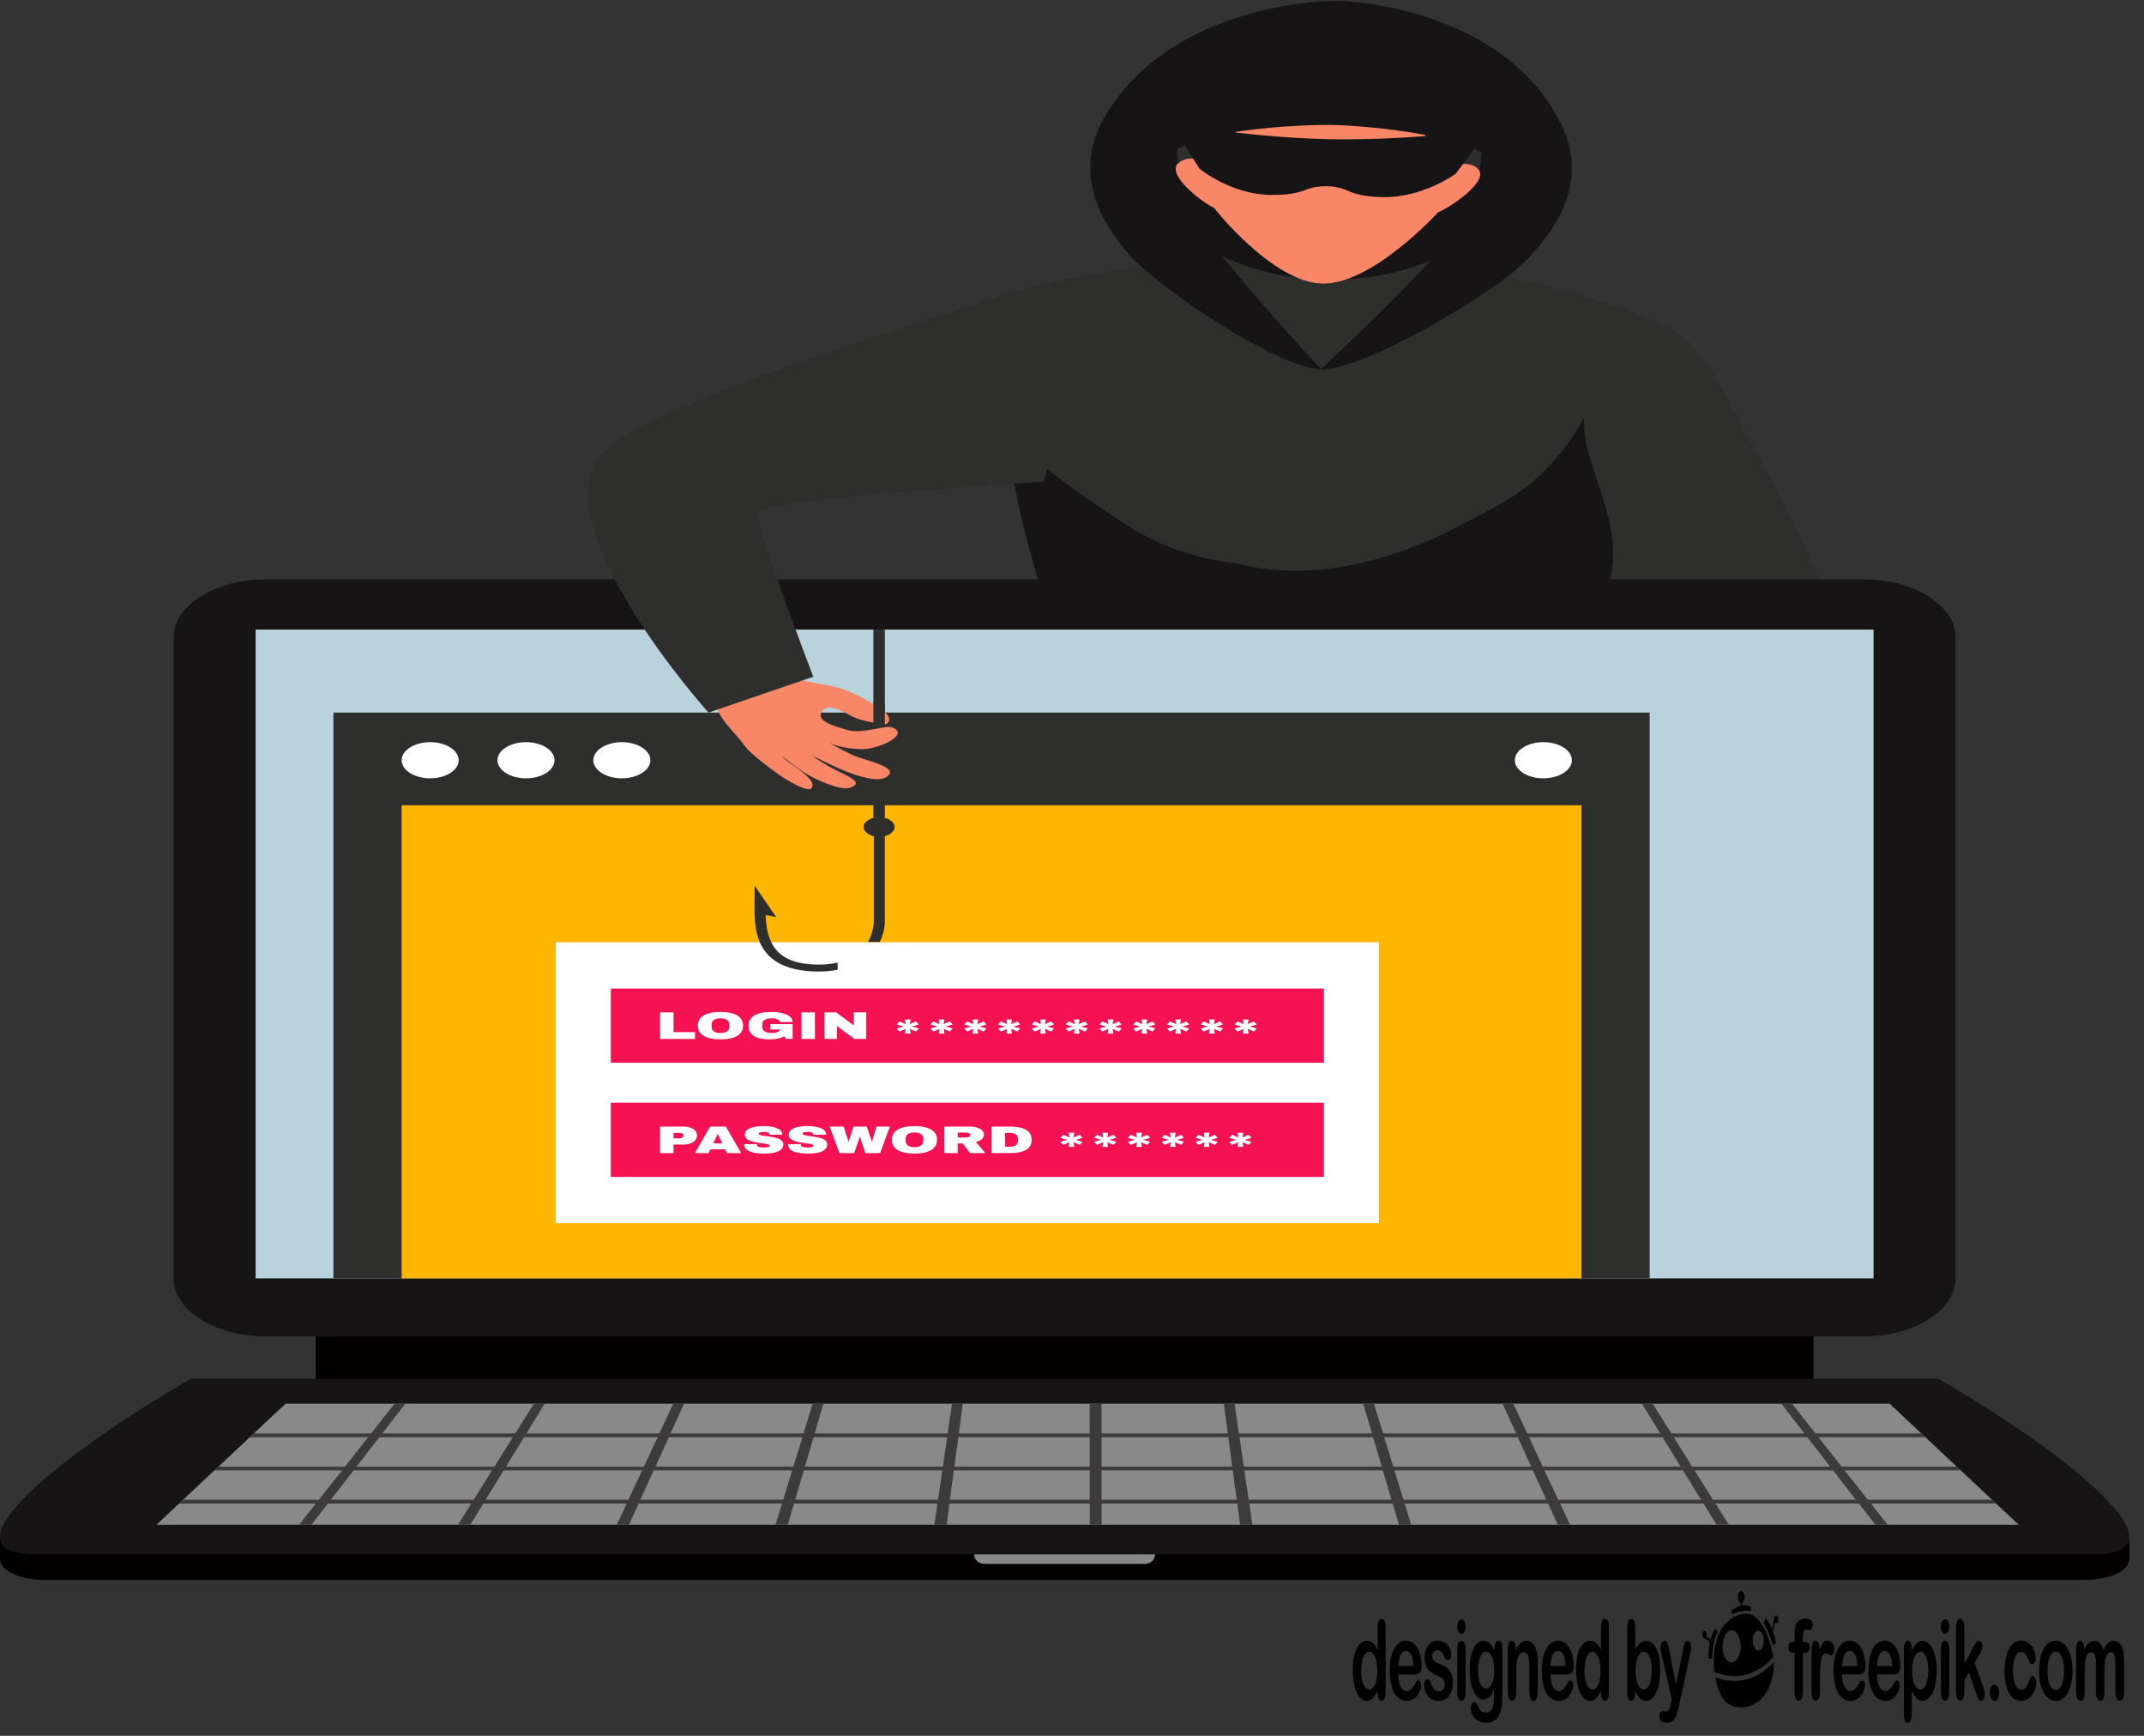 <?xml version="1.0" encoding="UTF-8" standalone="no"?>
<!-- Created with Inkscape (http://www.inkscape.org/) -->

<svg
   width="205.858mm"
   height="166.645mm"
   viewBox="0 0 205.858 166.645"
   version="1.1"
   id="svg16345"
   inkscape:version="1.2.2 (b0a8486541, 2022-12-01)"
   sodipodi:docname="çizim-3.svg"
   xmlns:inkscape="http://www.inkscape.org/namespaces/inkscape"
   xmlns:sodipodi="http://sodipodi.sourceforge.net/DTD/sodipodi-0.dtd"
   xmlns="http://www.w3.org/2000/svg"
   xmlns:svg="http://www.w3.org/2000/svg">
  <rect x="0" y="0" width="205.858" height="166.645" fill="#333333" stroke="none"/>
  <sodipodi:namedview
     id="namedview16347"
     pagecolor="#ffffff"
     bordercolor="#000000"
     borderopacity="0.25"
     inkscape:showpageshadow="2"
     inkscape:pageopacity="0.0"
     inkscape:pagecheckerboard="0"
     inkscape:deskcolor="#d1d1d1"
     inkscape:document-units="mm"
     showgrid="false"
     inkscape:zoom="0.44988075"
     inkscape:cx="388.99197"
     inkscape:cy="257.84611"
     inkscape:window-width="1366"
     inkscape:window-height="667"
     inkscape:window-x="0"
     inkscape:window-y="0"
     inkscape:window-maximized="1"
     inkscape:current-layer="layer1" />
  <defs
     id="defs16342" />
  <g
     inkscape:label="Katman 1"
     inkscape:groupmode="layer"
     id="layer1"
     transform="translate(-2.551,-101.771)">
    <g
       id="g1386"
       transform="matrix(2.868,0,0,1.817,-80.458,-523.665)">
      <g
         id="g1244">
        <path
           style="fill:#161415"
           d="m 66.817,354.953 c -0.102,3.246 2.737,5.969 6.34,6.082 3.603,0.113 6.607,-2.426 6.709,-5.672 0.102,-3.246 -2.737,-5.969 -6.34,-6.082 -3.604,-0.114 -6.607,2.426 -6.709,5.672 z"
           id="path1222" />
        <path
           style="fill:#161415"
           d="m 71.591,351.823 1.951,0.061 1.951,0.061 c 0,0 0.395,5.334 1.393,5.999 0,0 1.059,6.319 -3.728,6.169 -5.793,-0.182 -3.334,-6.391 -3.334,-6.391 1.038,-0.6 1.767,-5.899 1.767,-5.899 z"
           id="path1224" />
        <path
           style="fill:#2e2e2c"
           d="m 69.825,357.722 0.035,0.026 c 2.041,1.568 4.856,1.656 6.992,0.22 l 0.036,-0.024 c 0,0 5.266,1.635 7.802,3.453 0,0 -1.249,4.63 -1.482,9.802 l -3.407,11.668 -7.235,0.13 -7.212,-0.584 -1.183,-5.258 c -0.798,-3.546 -1.343,-7.149 -1.621,-10.773 -0.264,-3.449 -0.807,-6.139 -0.807,-6.139 2.646,-1.654 8.082,-2.521 8.082,-2.521 z"
           id="path1226" />
        <path
           style="fill:#2e2e2c"
           d="m 84.689,361.397 c 0,0 0.92,0.541 1.801,3.062 1.552,4.438 4.161,11.907 3.785,13.216 -0.134,0.469 -8.277,5.043 -12.017,4.233 l -1.522,-0.33 c 10e-4,0 6.229,-20.337 7.953,-20.181 z"
           id="path1228" />
        <path
           style="fill:#161415"
           d="m 82.159,368.364 c -0.143,-0.738 -0.197,-1.427 -0.186,-2.081 -0.01,0.025 -0.02,0.049 -0.029,0.075 -0.626,1.796 -1.542,3.475 -3.002,4.694 -0.447,0.373 -0.896,0.748 -1.353,1.119 -1.784,1.45 -4.268,2.667 -6.621,2.02 -0.208,-0.057 -0.414,-0.123 -0.618,-0.197 -0.012,-0.004 -0.022,-0.01 -0.033,-0.015 -1.317,-0.239 -2.585,-0.93 -3.599,-1.966 -1.237,-1.264 -2.447,-2.582 -3.483,-4.014 -0.165,0.136 -0.332,0.272 -0.492,0.409 0.254,2.439 0.632,4.863 1.122,7.265 0.167,0.494 0.281,0.988 0.306,1.484 l 0.972,4.322 c 0.665,0.117 1.286,0.156 1.822,0.074 l 0.128,-0.019 c 0.091,0.024 0.179,0.055 0.28,0.061 2.692,0.178 5.604,1.147 8.282,0.487 0.503,-0.124 1,-0.266 1.494,-0.415 l 1.11,0.241 c 0.317,0.069 0.667,0.096 1.04,0.093 0.266,-0.437 0.538,-0.881 0.808,-1.328 0.124,-0.045 0.249,-0.089 0.374,-0.134 l 0.291,-0.996 c 0.634,-1.096 1.229,-2.207 1.677,-3.314 1.042,-2.575 0.211,-5.281 -0.29,-7.865 z"
           id="path1230" />
        <g
           id="g1238">
          <path
             style="fill:#f88667"
             d="m 68.436,352.766 c 0.56,-0.605 1.18,0.362 1.18,0.362 0,0 -0.782,-3.543 0.159,-5.057 0.941,-1.513 3.809,-0.611 3.809,-0.611 0,0 2.919,-0.72 3.763,0.849 0.844,1.57 -0.159,5.057 -0.159,5.057 0,0 0.679,-0.926 1.2,-0.287 0.521,0.639 -0.961,2.162 -1.292,2.341 0,0 -2.205,3.829 -3.881,3.776 -1.677,-0.053 -3.637,-4.012 -3.637,-4.012 -0.319,-0.2 -1.703,-1.813 -1.142,-2.418 z"
             id="path1232" />
          <path
             style="fill:#2e2e2c"
             d="m 74.267,348.875 c 0,0 2.178,0.454 2.385,1.638 0.1,0.575 -0.049,1.19 -0.172,1.75 -0.065,0.297 -0.326,1.891 -0.248,1.932 0.076,0.04 0.225,0.005 0.286,-0.04 0.304,-0.225 0.547,-0.569 0.768,-0.871 0.436,-0.596 1.03,-0.475 1.19,-0.084 0,0 0.668,-5.755 -1.739,-6.034 -2.407,-0.278 -2.47,1.709 -2.47,1.709 z"
             id="path1234" />
          <path
             style="fill:#2e2e2c"
             d="m 72.842,348.83 c 0,0 -2.202,0.316 -2.483,1.485 -0.136,0.568 -0.025,1.191 0.062,1.758 0.046,0.3 0.206,1.908 0.126,1.944 -0.078,0.035 -0.225,-0.009 -0.283,-0.058 -0.289,-0.243 -0.51,-0.602 -0.712,-0.918 -0.397,-0.622 -0.998,-0.539 -1.183,-0.159 0,0 -0.305,-5.786 2.115,-5.913 2.42,-0.126 2.358,1.861 2.358,1.861 z"
             id="path1236" />
        </g>
        <path
           style="fill:#161415"
           d="m 73.442,351.569 c 1.472,0.035 3.231,-0.077 5.349,-0.519 l -1.114,2.345 c 0,0 -1.105,1.276 -2.442,1.234 -0.612,-0.019 -0.95,-0.177 -1.189,-0.35 -0.399,-0.288 -0.961,-0.306 -1.377,-0.043 -0.25,0.158 -0.597,0.294 -1.209,0.275 -1.337,-0.042 -2.36,-1.385 -2.36,-1.385 l -0.965,-2.411 c 2.087,0.575 3.836,0.797 5.307,0.854 z"
           id="path1240" />
        <path
           style="fill:#161415"
           d="m 66.719,357.625 c 0.898,1.663 4.948,6.025 6.445,6.104 0,0 -0.002,0.003 -0.002,0.003 0.002,0 0.006,-0.001 0.008,-0.001 0.002,0 0.006,0.002 0.008,0.002 l -0.002,-0.003 c 1.498,0.015 5.814,-4.084 6.815,-5.687 1.004,-1.608 2.165,-4.158 1.233,-7.212 -1.91,-6.256 -7.269,-6.588 -7.443,-6.569 -0.172,-0.03 -5.541,-0.035 -7.84,6.089 -1.122,2.988 -0.123,5.606 0.778,7.274 z m 1.274,-4.849 c 0.321,-1.74 4.58,-1.99 5.583,-1.96 1.003,0.033 5.238,0.55 5.449,2.307 0.208,1.734 -5.673,10.331 -5.855,10.596 -0.164,-0.277 -5.494,-9.226 -5.177,-10.943 z"
           id="path1242" />
      </g>
      <g
         id="g1286">
        <rect
           x="39.513"
           y="409.786"
           style="fill:#020000"
           width="50.144"
           height="7.363"
           id="rect1246" />
        <path
           style="fill:#161415"
           d="M 91.339,414.822 H 37.83 c -1.698,0 -3.075,-1.377 -3.075,-3.075 v -33.841 c 0,-1.698 1.377,-3.075 3.075,-3.075 h 53.509 c 1.698,0 3.075,1.377 3.075,3.075 v 33.841 c 0,1.698 -1.377,3.075 -3.075,3.075 z"
           id="path1248" />
        <rect
           x="37.501"
           y="377.479"
           style="fill:#b9d2db"
           width="54.166"
           height="34.279"
           id="rect1250" />
        <rect
           x="40.106"
           y="381.864"
           style="fill:#2e2e2c"
           width="44.065"
           height="29.894"
           id="rect1252" />
        <path
           style="fill:#ffffff"
           d="m 43.344,383.427 c -0.527,0 -0.955,0.428 -0.955,0.955 0,0.527 0.428,0.955 0.955,0.955 0.527,0 0.955,-0.428 0.955,-0.955 0,-0.527 -0.427,-0.955 -0.955,-0.955 z"
           id="path1254" />
        <path
           style="fill:#ffffff"
           d="m 46.553,383.427 c -0.528,0 -0.955,0.428 -0.955,0.955 0,0.527 0.428,0.955 0.955,0.955 0.527,0 0.955,-0.428 0.955,-0.955 0,-0.527 -0.427,-0.955 -0.955,-0.955 z"
           id="path1256" />
        <path
           style="fill:#ffffff"
           d="m 49.762,383.427 c -0.527,0 -0.955,0.428 -0.955,0.955 0,0.527 0.428,0.955 0.955,0.955 0.527,0 0.955,-0.428 0.955,-0.955 0,-0.527 -0.428,-0.955 -0.955,-0.955 z"
           id="path1258" />
        <path
           style="fill:#ffffff"
           d="m 80.612,383.427 c -0.527,0 -0.955,0.428 -0.955,0.955 0,0.527 0.428,0.955 0.955,0.955 0.527,0 0.955,-0.428 0.955,-0.955 0,-0.527 -0.427,-0.955 -0.955,-0.955 z"
           id="path1260" />
        <rect
           x="42.389"
           y="386.761"
           style="fill:#ffb600"
           width="39.499"
           height="24.997"
           id="rect1262" />
        <g
           id="g1284">
          <g
             id="g1280">
            <path
               style="fill:#020000"
               d="m 28.94,425.499 v 1.093 c 0,0.605 0.658,1.095 1.471,1.095 h 68.348 c 0.812,0 1.471,-0.49 1.471,-1.095 v -1.093 z"
               id="path1264" />
            <path
               style="fill:#161415"
               d="m 64.584,417.065 h -29.26 c -0.099,0.105 -4.699,4.223 -6.104,7.281 -0.601,1.308 -0.208,1.996 0.91,1.996 h 34.454 34.454 c 1.118,0 1.511,-0.688 0.91,-1.996 -1.405,-3.059 -6.005,-7.177 -6.104,-7.281 z"
               id="path1266" />
            <polygon
               style="fill:#898989"
               points="92.206,418.381 96.527,424.777 34.18,424.777 38.5,418.381 "
               id="polygon1268" />
            <g
               id="g1278">
              <g
                 id="g1276">
                <g
                   id="g1274">
                  <g
                     id="g1272">
                    <path
                       style="fill:#3c3a3b"
                       d="m 95.768,423.655 -0.135,-0.2 h -4.16 l -0.775,-1.552 h 3.887 l -0.135,-0.2 h -3.852 l -0.775,-1.551 h 3.579 l -0.135,-0.2 h -3.543 l -0.784,-1.57 h -0.36 l 0.772,1.57 h -4.454 l -0.625,-1.57 h -0.359 l 0.612,1.57 h -4.454 l -0.465,-1.57 h -0.359 l 0.453,1.57 h -4.454 l -0.305,-1.57 h -0.359 l 0.293,1.57 H 70.42 l -0.146,-1.57 h -0.36 l 0.134,1.57 H 65.82 v -1.57 h -0.396 v 1.57 h -4.382 l 0.134,-1.57 h -0.36 l -0.146,1.57 h -4.454 l 0.293,-1.57 H 56.15 l -0.306,1.57 H 51.39 l 0.453,-1.57 h -0.36 l -0.465,1.57 h -4.454 l 0.612,-1.57 h -0.36 l -0.625,1.57 H 41.74 l 0.772,-1.57 h -0.36 l -0.784,1.57 H 37.44 l -0.135,0.2 h 3.964 l -0.775,1.551 h -4.237 l -0.135,0.2 h 4.272 l -0.775,1.552 h -4.546 l -0.135,0.2 h 4.581 l -0.561,1.123 h 0.41 l 0.552,-1.123 h 4.801 l -0.446,1.123 h 0.41 l 0.438,-1.123 h 4.801 l -0.332,1.123 H 50 l 0.324,-1.123 h 4.801 l -0.218,1.123 h 0.41 l 0.21,-1.123 h 4.801 l -0.104,1.123 h 0.41 l 0.096,-1.123 h 4.697 v 1.123 h 0.396 v -1.123 h 4.543 l 0.096,1.123 h 0.41 l -0.104,-1.123 h 4.801 l 0.21,1.123 h 0.41 l -0.218,-1.123 h 4.801 l 0.324,1.123 h 0.41 l -0.332,-1.123 h 4.801 l 0.438,1.123 h 0.409 l -0.446,-1.123 h 4.801 l 0.552,1.123 h 0.41 l -0.561,-1.123 z m -49.281,-3.503 h 4.473 l -0.459,1.551 h -4.618 z m -4.846,0 h 4.473 l -0.617,1.551 h -4.618 z m 3.159,3.303 h -4.782 l 0.763,-1.552 h 4.637 z m 5.182,0 H 45.2 l 0.605,-1.552 h 4.637 z m 5.182,0 h -4.783 l 0.447,-1.552 h 4.637 z m 0.341,-1.752 h -4.618 l 0.447,-1.551 h 4.473 z m 4.841,1.752 h -4.782 l 0.29,-1.552 h 4.637 z m 0.162,-1.752 H 55.89 l 0.29,-1.551 h 4.473 z m 4.917,1.752 h -4.68 l 0.132,-1.552 h 4.548 z m 0,-1.752 h -4.531 l 0.132,-1.551 h 4.399 z m 0.395,-1.551 h 4.245 l 0.132,1.551 H 65.82 Z m 0,3.303 v -1.552 h 4.394 l 0.132,1.552 z m 23.63,-3.303 0.762,1.551 h -4.618 l -0.617,-1.551 z m -4.846,0 0.605,1.551 H 80.59 l -0.459,-1.551 z m -14.165,0 h 4.473 l 0.29,1.551 h -4.618 z m 0.307,3.303 -0.144,-1.552 h 4.637 l 0.29,1.552 z m 4.539,-3.303 h 4.473 l 0.447,1.551 h -4.618 z m 0.643,3.303 -0.302,-1.552 h 4.637 l 0.447,1.552 z m 5.181,0 -0.459,-1.552 h 4.637 l 0.605,1.552 z m 5.182,0 -0.617,-1.552 h 4.637 l 0.763,1.552 z"
                       id="path1270" />
                  </g>
                </g>
              </g>
            </g>
          </g>
          <path
             style="fill:#898989"
             d="m 64.584,426.342 h -3.028 c 0.002,0.008 -0.007,0.267 0.151,0.419 0.059,0.057 0.143,0.085 0.229,0.085 h 2.648 2.648 c 0.086,0 0.17,-0.028 0.229,-0.085 0.158,-0.152 0.149,-0.411 0.151,-0.419 z"
             id="path1282" />
        </g>
      </g>
      <g
         id="g1376">
        <g
           id="g1364">
          <rect
             x="47.548"
             y="393.999"
             style="fill:#ffffff"
             width="27.562"
             height="14.845"
             id="rect1288" />
          <g
             id="g1362">
            <rect
               x="49.393"
               y="396.445"
               style="fill:#f51253"
               width="23.873"
               height="3.921"
               id="rect1290" />
            <rect
               x="49.393"
               y="402.477"
               style="fill:#f51253"
               width="23.873"
               height="3.921"
               id="rect1292" />
            <g
               id="g1328">
              <g
                 id="g1326">
                <polygon
                   style="fill:#ffffff"
                   points="52.212,399.107 52.212,398.748 51.493,398.748 51.493,397.705 51.043,397.705 51.043,399.107 "
                   id="polygon1294" />
                <path
                   style="fill:#ffffff"
                   d="m 53.062,397.68 c -0.478,0 -0.756,0.246 -0.756,0.725 0,0.479 0.277,0.725 0.756,0.725 0.479,0 0.758,-0.247 0.758,-0.725 0,-0.478 -0.279,-0.725 -0.758,-0.725 z m 0.298,0.791 c 0,0.191 -0.1,0.324 -0.298,0.324 -0.198,0 -0.295,-0.133 -0.295,-0.324 v -0.13 c 0,-0.192 0.097,-0.324 0.295,-0.324 0.198,0 0.298,0.132 0.298,0.324 z"
                   id="path1296" />
                <path
                   style="fill:#ffffff"
                   d="m 54.784,398.017 c 0.142,0 0.265,0.075 0.265,0.195 h 0.43 c 0,-0.353 -0.32,-0.532 -0.713,-0.532 -0.485,0 -0.764,0.246 -0.764,0.725 0,0.479 0.232,0.725 0.699,0.725 0.214,0 0.375,-0.055 0.502,-0.163 l 0.045,0.138 h 0.232 v -0.782 h -0.748 v 0.285 h 0.318 c 0,0.112 -0.122,0.186 -0.265,0.186 -0.214,0 -0.322,-0.121 -0.322,-0.324 v -0.13 c -10e-4,-0.203 0.106,-0.323 0.321,-0.323 z"
                   id="path1298" />
                <rect
                   x="55.776"
                   y="397.705"
                   style="fill:#ffffff"
                   width="0.45"
                   height="1.402"
                   id="rect1300" />
                <polygon
                   style="fill:#ffffff"
                   points="56.96,398.426 57.549,399.107 57.943,399.107 57.943,397.705 57.529,397.705 57.529,398.395 56.94,397.705 56.547,397.705 56.547,399.107 56.96,399.107 "
                   id="polygon1302" />
                <polygon
                   style="fill:#ffffff"
                   points="59.706,398.555 59.478,398.451 59.706,398.345 59.61,398.182 59.404,398.324 59.429,398.078 59.24,398.078 59.264,398.326 59.058,398.182 58.962,398.345 59.191,398.451 58.962,398.555 59.058,398.719 59.264,398.575 59.24,398.824 59.429,398.824 59.404,398.575 59.61,398.719 "
                   id="polygon1304" />
                <polygon
                   style="fill:#ffffff"
                   points="60.837,398.555 60.609,398.451 60.837,398.345 60.742,398.182 60.536,398.324 60.56,398.078 60.371,398.078 60.395,398.326 60.189,398.182 60.094,398.345 60.322,398.451 60.094,398.555 60.189,398.719 60.395,398.575 60.371,398.824 60.56,398.824 60.536,398.575 60.742,398.719 "
                   id="polygon1306" />
                <polygon
                   style="fill:#ffffff"
                   points="61.969,398.555 61.74,398.451 61.969,398.345 61.873,398.182 61.667,398.324 61.692,398.078 61.502,398.078 61.526,398.326 61.321,398.182 61.225,398.345 61.453,398.451 61.225,398.555 61.321,398.719 61.526,398.575 61.502,398.824 61.692,398.824 61.667,398.575 61.873,398.719 "
                   id="polygon1308" />
                <polygon
                   style="fill:#ffffff"
                   points="63.1,398.555 62.872,398.451 63.1,398.345 63.004,398.182 62.798,398.324 62.823,398.078 62.634,398.078 62.658,398.326 62.452,398.182 62.356,398.345 62.585,398.451 62.356,398.555 62.452,398.719 62.658,398.575 62.634,398.824 62.823,398.824 62.798,398.575 63.004,398.719 "
                   id="polygon1310" />
                <polygon
                   style="fill:#ffffff"
                   points="64.232,398.555 64.003,398.451 64.232,398.345 64.136,398.182 63.93,398.324 63.954,398.078 63.765,398.078 63.789,398.326 63.584,398.182 63.488,398.345 63.716,398.451 63.488,398.555 63.584,398.719 63.789,398.575 63.765,398.824 63.954,398.824 63.93,398.575 64.136,398.719 "
                   id="polygon1312" />
                <polygon
                   style="fill:#ffffff"
                   points="65.363,398.555 65.135,398.451 65.363,398.345 65.267,398.182 65.061,398.324 65.086,398.078 64.897,398.078 64.921,398.326 64.715,398.182 64.619,398.345 64.848,398.451 64.619,398.555 64.715,398.719 64.921,398.575 64.897,398.824 65.086,398.824 65.061,398.575 65.267,398.719 "
                   id="polygon1314" />
                <polygon
                   style="fill:#ffffff"
                   points="66.494,398.555 66.266,398.451 66.494,398.345 66.399,398.182 66.193,398.324 66.217,398.078 66.028,398.078 66.052,398.326 65.846,398.182 65.751,398.345 65.979,398.451 65.751,398.555 65.846,398.719 66.052,398.575 66.028,398.824 66.217,398.824 66.193,398.575 66.399,398.719 "
                   id="polygon1316" />
                <polygon
                   style="fill:#ffffff"
                   points="67.626,398.555 67.397,398.451 67.626,398.345 67.53,398.182 67.324,398.324 67.348,398.078 67.159,398.078 67.183,398.326 66.978,398.182 66.882,398.345 67.11,398.451 66.882,398.555 66.978,398.719 67.183,398.575 67.159,398.824 67.348,398.824 67.324,398.575 67.53,398.719 "
                   id="polygon1318" />
                <polygon
                   style="fill:#ffffff"
                   points="68.757,398.555 68.529,398.451 68.757,398.345 68.661,398.182 68.455,398.324 68.48,398.078 68.291,398.078 68.315,398.326 68.109,398.182 68.013,398.345 68.242,398.451 68.013,398.555 68.109,398.719 68.315,398.575 68.291,398.824 68.48,398.824 68.455,398.575 68.661,398.719 "
                   id="polygon1320" />
                <polygon
                   style="fill:#ffffff"
                   points="69.888,398.555 69.66,398.451 69.888,398.345 69.793,398.182 69.587,398.324 69.611,398.078 69.422,398.078 69.446,398.326 69.24,398.182 69.145,398.345 69.373,398.451 69.145,398.555 69.24,398.719 69.446,398.575 69.422,398.824 69.611,398.824 69.587,398.575 69.793,398.719 "
                   id="polygon1322" />
                <polygon
                   style="fill:#ffffff"
                   points="71.02,398.555 70.791,398.451 71.02,398.345 70.924,398.182 70.718,398.324 70.743,398.078 70.553,398.078 70.577,398.326 70.372,398.182 70.276,398.345 70.504,398.451 70.276,398.555 70.372,398.719 70.577,398.575 70.553,398.824 70.743,398.824 70.718,398.575 70.924,398.719 "
                   id="polygon1324" />
              </g>
            </g>
            <g
               id="g1360">
              <g
                 id="g1358">
                <path
                   style="fill:#ffffff"
                   d="m 51.829,403.737 c 0.265,0 0.448,0.196 0.448,0.461 v 0.026 c 0,0.265 -0.183,0.463 -0.448,0.463 h -0.336 v 0.452 h -0.45 v -1.402 z m -0.336,0.332 v 0.29 h 0.185 c 0.096,0 0.143,-0.053 0.143,-0.137 v -0.016 c 0,-0.083 -0.045,-0.137 -0.143,-0.137 z"
                   id="path1330" />
                <path
                   style="fill:#ffffff"
                   d="m 53.755,405.138 h -0.477 l -0.059,-0.198 h -0.491 l -0.059,0.198 h -0.46 l 0.511,-1.402 h 0.523 z m -0.785,-1.01 -0.149,0.499 h 0.304 l -0.147,-0.499 z"
                   id="path1332" />
                <path
                   style="fill:#ffffff"
                   d="m 55.13,404.144 v 0.024 h -0.422 v -0.008 c 0,-0.073 -0.051,-0.142 -0.182,-0.142 -0.124,0 -0.185,0.043 -0.185,0.092 0,0.21 0.817,0.045 0.827,0.564 0,0.349 -0.265,0.489 -0.618,0.489 -0.393,0 -0.693,-0.1 -0.693,-0.499 h 0.426 c 0,0.151 0.088,0.177 0.226,0.177 0.081,0 0.198,-0.006 0.198,-0.094 0,-0.202 -0.827,-0.041 -0.827,-0.587 0,-0.326 0.298,-0.448 0.63,-0.448 0.339,0 0.614,0.133 0.62,0.432 z"
                   id="path1334" />
                <path
                   style="fill:#ffffff"
                   d="m 56.599,404.144 v 0.024 h -0.422 v -0.008 c 0,-0.073 -0.051,-0.142 -0.182,-0.142 -0.124,0 -0.185,0.043 -0.185,0.092 0,0.21 0.817,0.045 0.827,0.564 0,0.349 -0.265,0.489 -0.618,0.489 -0.393,0 -0.693,-0.1 -0.693,-0.499 h 0.426 c 0,0.151 0.088,0.177 0.226,0.177 0.082,0 0.198,-0.006 0.198,-0.094 0,-0.202 -0.827,-0.041 -0.827,-0.587 0,-0.326 0.298,-0.448 0.63,-0.448 0.339,0 0.614,0.133 0.62,0.432 z"
                   id="path1336" />
                <path
                   style="fill:#ffffff"
                   d="m 58.409,405.138 h -0.495 l -0.182,-0.854 h -0.008 l -0.182,0.854 h -0.495 l -0.328,-1.402 h 0.469 l 0.161,0.795 h 0.008 l 0.159,-0.795 h 0.444 l 0.169,0.795 h 0.008 l 0.151,-0.795 h 0.448 z"
                   id="path1338" />
                <path
                   style="fill:#ffffff"
                   d="m 60.315,404.438 c 0,0.479 -0.28,0.725 -0.758,0.725 -0.479,0 -0.756,-0.246 -0.756,-0.725 0,-0.479 0.277,-0.725 0.756,-0.725 0.479,-0.001 0.758,0.246 0.758,0.725 z m -1.053,-0.066 v 0.13 c 0,0.191 0.097,0.324 0.295,0.324 0.198,0 0.297,-0.133 0.297,-0.324 v -0.13 c 0,-0.192 -0.1,-0.324 -0.297,-0.324 -0.198,0 -0.295,0.133 -0.295,0.324 z"
                   id="path1340" />
                <path
                   style="fill:#ffffff"
                   d="m 61.615,404.552 0.312,0.587 h -0.506 l -0.248,-0.511 h -0.167 v 0.511 h -0.451 v -1.402 h 0.858 c 0.312,0 0.473,0.202 0.473,0.43 0,0.162 -0.089,0.317 -0.271,0.385 z m -0.314,-0.496 h -0.295 v 0.259 h 0.295 c 0.069,0 0.126,-0.055 0.126,-0.13 10e-4,-0.076 -0.056,-0.129 -0.126,-0.129 z"
                   id="path1342" />
                <path
                   style="fill:#ffffff"
                   d="m 62.746,403.737 c 0.479,0 0.736,0.222 0.736,0.701 0,0.479 -0.257,0.701 -0.736,0.701 h -0.607 v -1.402 z m -0.157,0.336 v 0.729 h 0.149 c 0.198,0 0.283,-0.112 0.283,-0.304 v -0.122 c 0,-0.192 -0.085,-0.304 -0.283,-0.304 h -0.149 z"
                   id="path1344" />
                <path
                   style="fill:#ffffff"
                   d="m 64.884,404.311 0.206,-0.142 0.096,0.163 -0.228,0.106 0.228,0.104 -0.096,0.165 -0.206,-0.145 0.025,0.249 H 64.72 l 0.024,-0.249 -0.206,0.145 -0.096,-0.165 0.228,-0.104 -0.228,-0.106 0.096,-0.163 0.206,0.145 -0.024,-0.249 h 0.189 z"
                   id="path1346" />
                <path
                   style="fill:#ffffff"
                   d="m 66.015,404.311 0.206,-0.142 0.096,0.163 -0.228,0.106 0.228,0.104 -0.096,0.165 -0.206,-0.145 0.024,0.249 H 65.85 l 0.024,-0.249 -0.206,0.145 -0.096,-0.165 0.228,-0.104 -0.228,-0.106 0.096,-0.163 0.206,0.145 -0.024,-0.249 h 0.189 z"
                   id="path1348" />
                <path
                   style="fill:#ffffff"
                   d="m 67.147,404.311 0.206,-0.142 0.096,0.163 -0.228,0.106 0.228,0.104 -0.096,0.165 -0.206,-0.145 0.024,0.249 h -0.189 l 0.024,-0.249 -0.206,0.145 -0.096,-0.165 0.228,-0.104 -0.228,-0.106 0.096,-0.163 0.206,0.145 -0.024,-0.249 h 0.189 z"
                   id="path1350" />
                <path
                   style="fill:#ffffff"
                   d="m 68.278,404.311 0.206,-0.142 0.096,0.163 -0.228,0.106 0.228,0.104 -0.096,0.165 -0.206,-0.145 0.024,0.249 h -0.189 l 0.024,-0.249 -0.206,0.145 -0.096,-0.165 0.228,-0.104 -0.228,-0.106 0.096,-0.163 0.206,0.145 -0.024,-0.249 h 0.189 z"
                   id="path1352" />
                <path
                   style="fill:#ffffff"
                   d="m 69.41,404.311 0.206,-0.142 0.096,0.163 -0.228,0.106 0.228,0.104 -0.096,0.165 -0.206,-0.145 0.024,0.249 h -0.189 l 0.024,-0.249 -0.206,0.145 -0.096,-0.165 0.228,-0.104 -0.228,-0.106 0.096,-0.163 0.206,0.145 -0.024,-0.249 h 0.189 z"
                   id="path1354" />
                <path
                   style="fill:#ffffff"
                   d="m 70.541,404.311 0.206,-0.142 0.096,0.163 -0.228,0.106 0.228,0.104 -0.096,0.165 -0.206,-0.145 0.024,0.249 h -0.189 l 0.024,-0.249 -0.206,0.145 -0.096,-0.165 0.228,-0.104 -0.228,-0.106 0.096,-0.163 0.206,0.145 -0.024,-0.249 h 0.189 z"
                   id="path1356" />
              </g>
            </g>
          </g>
        </g>
        <g
           id="g1374">
          <path
             style="fill:#2e2e2c"
             d="m 58.001,393.982 h 0.395 c 0.18,-0.567 0.171,-1.077 0.17,-1.108 v -4.962 h -0.369 v 4.967 c 0,0.008 0.005,0.549 -0.196,1.103 z"
             id="path1366" />
          <path
             style="fill:#2e2e2c"
             d="m 56.985,395.075 c -0.191,0.066 -0.4,0.104 -0.631,0.104 -0.502,0 -0.882,-0.137 -1.162,-0.418 -0.495,-0.497 -0.598,-1.389 -0.617,-2.199 l 0.354,0.109 -0.723,-1.667 v 0.703 h -0.002 l -10e-4,0.218 c -0.004,0.994 -0.01,2.355 0.728,3.096 0.348,0.349 0.827,0.526 1.423,0.526 0.228,0 0.435,-0.037 0.631,-0.091 z"
             id="path1368" />
          <circle
             style="fill:#2e2e2c"
             cx="58.374"
             cy="387.912"
             r="0.518"
             id="circle1370" />
          <rect
             x="58.182"
             y="377.479"
             style="fill:#2e2e2c"
             width="0.385"
             height="9.952"
             id="rect1372" />
        </g>
      </g>
      <g
         id="g1382">
        <path
           style="fill:#f88667"
           d="m 57.479,384.104 c -0.073,-0.052 -0.705,-0.567 -0.764,-0.632 0.341,0.26 0.964,0.357 1.211,0.316 0.589,-0.097 1.462,-0.803 0.882,-1.146 -0.213,-0.126 -1.014,0.369 -1.488,0.145 -0.453,-0.214 -1.128,-0.483 -0.83,-1.044 0.206,-0.386 0.758,0.128 0.913,0.267 0.362,0.323 0.846,0.378 0.97,0.454 0.29,0.178 0.519,-0.257 0.138,-0.698 -0.287,-0.333 -0.736,-0.744 -1.211,-1.061 -0.373,-0.249 -0.859,-0.321 -1.284,-0.476 -0.84,-0.306 -1.836,-0.389 -2.64,-1.005 -0.286,0.582 -0.706,-0.579 -1.173,-0.119 0.163,0.265 0.495,1.595 0.754,2.581 0.185,0.705 0.636,1.316 0.929,1.957 0.207,0.452 0.92,1.256 1.16,1.528 0.17,0.193 0.937,0.94 1.062,0.696 0.25,-0.487 -0.806,-1.343 -0.979,-1.679 0.189,0.171 0.566,0.728 1.005,1.084 0.502,0.407 1.043,0.689 1.264,0.566 0.548,-0.303 -0.16,-0.65 -0.632,-1.067 -0.256,-0.226 -0.544,-0.515 -0.638,-0.645 0.373,0.289 2.093,1.777 2.555,1.067 0.316,-0.483 -0.828,-0.821 -1.204,-1.089 z"
           id="path1378" />
        <rect
           x="58.182"
           y="381.397"
           style="fill:#2e2e2c"
           width="0.385"
           height="1.245"
           id="rect1380" />
      </g>
      <path
         style="fill:#2e2e2c"
         d="m 56.171,379.969 -3.509,1.895 c 0,0 -5.771,-10.156 -3.497,-13.783 1.517,-2.418 10.225,-6.7 12.609,-7.836 0.826,-0.394 2.84,6.766 2.102,9.418 0,0 -9.482,0.889 -9.551,1.666 -0.07,0.777 1.846,8.64 1.846,8.64 z"
         id="path1384" />
    </g>
    <g
       id="DESIGNED_BY_FREEPIK-3"
       transform="matrix(0.497,0,0,0.876,45.222,-161.317)"
       style="fill:#000000">
	<g
   id="g754-6"
   style="fill:#000000">
		<g
   id="g706-7"
   style="fill:#000000">
			<path
   style="fill:#000000"
   d="m 180.307,485.806 v -0.161 c -0.217,0.252 -0.432,0.453 -0.644,0.609 -0.211,0.156 -0.441,0.275 -0.689,0.353 -0.247,0.085 -0.516,0.124 -0.809,0.124 -0.388,0 -0.747,-0.081 -1.078,-0.245 -0.331,-0.164 -0.616,-0.398 -0.858,-0.705 -0.242,-0.305 -0.424,-0.661 -0.548,-1.074 -0.126,-0.409 -0.188,-0.854 -0.188,-1.335 0,-1.014 0.248,-1.804 0.742,-2.369 0.495,-0.565 1.146,-0.849 1.953,-0.849 0.467,0 0.86,0.081 1.182,0.24 0.32,0.161 0.633,0.408 0.938,0.74 v -2.393 c 0,-0.333 0.066,-0.584 0.199,-0.755 0.132,-0.168 0.321,-0.255 0.566,-0.255 0.246,0 0.434,0.079 0.567,0.233 0.132,0.159 0.2,0.388 0.2,0.693 v 7.146 c 0,0.309 -0.071,0.539 -0.214,0.695 -0.143,0.154 -0.326,0.23 -0.553,0.23 -0.221,0 -0.404,-0.079 -0.549,-0.238 -0.145,-0.158 -0.217,-0.388 -0.217,-0.684 z m -3.187,-2.381 c 0,0.441 0.068,0.815 0.205,1.123 0.136,0.309 0.324,0.54 0.561,0.697 0.239,0.156 0.497,0.235 0.778,0.235 0.285,0 0.545,-0.074 0.781,-0.222 0.236,-0.149 0.423,-0.377 0.563,-0.686 0.142,-0.305 0.212,-0.689 0.212,-1.148 0,-0.432 -0.07,-0.804 -0.212,-1.112 -0.14,-0.31 -0.33,-0.547 -0.569,-0.712 -0.24,-0.165 -0.502,-0.246 -0.787,-0.246 -0.297,0 -0.562,0.085 -0.795,0.251 -0.234,0.169 -0.415,0.41 -0.544,0.727 -0.13,0.314 -0.193,0.678 -0.193,1.093 z"
   id="path686-5" />

			<path
   style="fill:#000000"
   d="m 187.453,483.837 h -3.169 c 0.004,0.366 0.077,0.691 0.222,0.973 0.145,0.28 0.337,0.493 0.577,0.635 0.239,0.142 0.503,0.212 0.792,0.212 0.194,0 0.371,-0.021 0.531,-0.066 0.161,-0.046 0.316,-0.118 0.466,-0.214 0.15,-0.098 0.289,-0.2 0.416,-0.311 0.126,-0.111 0.29,-0.263 0.492,-0.451 0.083,-0.072 0.202,-0.109 0.356,-0.109 0.167,0 0.3,0.049 0.403,0.138 0.103,0.093 0.154,0.221 0.154,0.387 0,0.148 -0.057,0.317 -0.172,0.512 -0.116,0.198 -0.289,0.387 -0.519,0.565 -0.232,0.181 -0.522,0.329 -0.874,0.447 -0.349,0.118 -0.751,0.179 -1.207,0.179 -1.041,0 -1.85,-0.297 -2.428,-0.89 -0.578,-0.592 -0.867,-1.399 -0.867,-2.417 0,-0.479 0.071,-0.923 0.214,-1.333 0.143,-0.408 0.35,-0.759 0.623,-1.052 0.273,-0.294 0.609,-0.518 1.01,-0.673 0.398,-0.158 0.842,-0.236 1.33,-0.236 0.632,0 1.175,0.133 1.628,0.401 0.453,0.268 0.794,0.611 1.019,1.035 0.225,0.424 0.339,0.854 0.339,1.293 0,0.41 -0.118,0.674 -0.351,0.794 -0.232,0.119 -0.56,0.181 -0.985,0.181 z m -3.169,-0.922 h 2.938 c -0.039,-0.553 -0.188,-0.968 -0.447,-1.243 -0.259,-0.276 -0.601,-0.411 -1.024,-0.411 -0.404,0 -0.736,0.138 -0.994,0.416 -0.261,0.28 -0.418,0.691 -0.473,1.238 z"
   id="path688-3" />

			<path
   style="fill:#000000"
   d="m 194.837,484.613 c 0,0.446 -0.107,0.83 -0.326,1.149 -0.217,0.318 -0.538,0.56 -0.964,0.724 -0.425,0.164 -0.944,0.245 -1.553,0.245 -0.581,0 -1.08,-0.089 -1.495,-0.266 -0.416,-0.18 -0.722,-0.401 -0.921,-0.668 -0.198,-0.269 -0.296,-0.535 -0.296,-0.807 0,-0.177 0.062,-0.329 0.189,-0.455 0.126,-0.127 0.288,-0.189 0.481,-0.189 0.17,0 0.3,0.04 0.391,0.125 0.091,0.083 0.178,0.2 0.261,0.348 0.166,0.292 0.365,0.506 0.597,0.648 0.232,0.142 0.547,0.214 0.946,0.214 0.326,0 0.592,-0.072 0.799,-0.218 0.208,-0.144 0.312,-0.309 0.312,-0.494 0,-0.285 -0.108,-0.492 -0.324,-0.623 -0.216,-0.131 -0.571,-0.257 -1.066,-0.375 -0.558,-0.139 -1.011,-0.286 -1.362,-0.437 -0.35,-0.152 -0.63,-0.355 -0.84,-0.602 -0.21,-0.25 -0.314,-0.557 -0.314,-0.92 0,-0.324 0.096,-0.632 0.291,-0.921 0.193,-0.288 0.48,-0.52 0.859,-0.692 0.376,-0.171 0.832,-0.259 1.367,-0.259 0.42,0 0.797,0.043 1.13,0.133 0.335,0.087 0.614,0.204 0.837,0.35 0.224,0.148 0.395,0.31 0.51,0.486 0.117,0.178 0.175,0.352 0.175,0.521 0,0.188 -0.063,0.338 -0.187,0.458 -0.125,0.118 -0.301,0.18 -0.532,0.18 -0.166,0 -0.307,-0.05 -0.423,-0.146 -0.117,-0.094 -0.251,-0.235 -0.401,-0.425 -0.123,-0.159 -0.268,-0.285 -0.433,-0.381 -0.166,-0.097 -0.393,-0.142 -0.678,-0.142 -0.293,0 -0.536,0.06 -0.73,0.186 -0.194,0.125 -0.29,0.279 -0.29,0.467 0,0.17 0.071,0.309 0.213,0.417 0.143,0.109 0.335,0.2 0.577,0.272 0.242,0.071 0.573,0.155 0.997,0.26 0.501,0.124 0.912,0.269 1.231,0.44 0.317,0.17 0.559,0.371 0.725,0.603 0.166,0.234 0.247,0.496 0.247,0.794 z"
   id="path690-5" />

			<path
   style="fill:#000000"
   d="m 196.494,479.391 c -0.226,0 -0.419,-0.07 -0.579,-0.209 -0.16,-0.139 -0.241,-0.335 -0.241,-0.589 0,-0.229 0.082,-0.417 0.246,-0.566 0.165,-0.148 0.356,-0.224 0.574,-0.224 0.21,0 0.396,0.068 0.558,0.204 0.163,0.134 0.244,0.331 0.244,0.586 0,0.252 -0.08,0.445 -0.238,0.584 -0.159,0.142 -0.347,0.214 -0.564,0.214 z m 0.801,1.673 v 4.684 c 0,0.323 -0.077,0.569 -0.232,0.733 -0.155,0.168 -0.35,0.25 -0.587,0.25 -0.238,0 -0.432,-0.084 -0.58,-0.255 -0.147,-0.168 -0.222,-0.413 -0.222,-0.729 v -4.638 c 0,-0.318 0.074,-0.562 0.222,-0.725 0.148,-0.161 0.342,-0.244 0.58,-0.244 0.237,0 0.432,0.083 0.587,0.244 0.155,0.165 0.232,0.392 0.232,0.68 z"
   id="path692-6" />

			<path
   style="fill:#000000"
   d="m 204.394,481.331 v 4.706 c 0,0.539 -0.057,1.003 -0.172,1.39 -0.114,0.388 -0.299,0.708 -0.553,0.961 -0.253,0.251 -0.584,0.443 -0.994,0.564 -0.409,0.122 -0.919,0.185 -1.529,0.185 -0.558,0 -1.057,-0.08 -1.496,-0.234 -0.438,-0.156 -0.776,-0.358 -1.014,-0.604 -0.238,-0.249 -0.357,-0.503 -0.357,-0.764 0,-0.198 0.067,-0.362 0.203,-0.484 0.134,-0.126 0.297,-0.188 0.486,-0.188 0.238,0 0.446,0.105 0.624,0.314 0.086,0.109 0.176,0.217 0.27,0.324 0.093,0.111 0.197,0.205 0.309,0.281 0.113,0.077 0.248,0.134 0.407,0.172 0.158,0.037 0.34,0.055 0.546,0.055 0.42,0 0.745,-0.059 0.977,-0.176 0.23,-0.115 0.393,-0.279 0.486,-0.488 0.094,-0.21 0.148,-0.433 0.163,-0.676 0.016,-0.238 0.028,-0.623 0.036,-1.153 -0.25,0.349 -0.537,0.612 -0.864,0.797 -0.326,0.182 -0.715,0.273 -1.166,0.273 -0.542,0 -1.016,-0.139 -1.422,-0.417 -0.405,-0.275 -0.717,-0.662 -0.935,-1.162 -0.218,-0.501 -0.326,-1.075 -0.326,-1.729 0,-0.486 0.065,-0.926 0.199,-1.318 0.133,-0.391 0.321,-0.722 0.566,-0.991 0.246,-0.269 0.529,-0.47 0.849,-0.605 0.321,-0.138 0.673,-0.207 1.057,-0.207 0.459,0 0.857,0.088 1.193,0.265 0.336,0.177 0.649,0.452 0.938,0.829 v -0.221 c 0,-0.281 0.069,-0.498 0.208,-0.654 0.139,-0.153 0.317,-0.231 0.534,-0.231 0.313,0 0.521,0.102 0.624,0.307 0.102,0.2 0.153,0.494 0.153,0.879 z m -4.695,2.054 c 0,0.657 0.144,1.153 0.43,1.49 0.287,0.334 0.658,0.505 1.114,0.505 0.268,0 0.523,-0.073 0.762,-0.219 0.24,-0.145 0.435,-0.361 0.586,-0.652 0.15,-0.29 0.224,-0.643 0.224,-1.059 0,-0.662 -0.144,-1.176 -0.436,-1.543 -0.292,-0.369 -0.674,-0.553 -1.148,-0.553 -0.464,0 -0.834,0.176 -1.113,0.529 -0.281,0.352 -0.419,0.851 -0.419,1.502 z"
   id="path694-2" />

			<path
   style="fill:#000000"
   d="m 206.97,481.04 v 0.194 c 0.285,-0.374 0.596,-0.652 0.935,-0.827 0.338,-0.176 0.726,-0.266 1.165,-0.266 0.428,0 0.81,0.094 1.147,0.28 0.336,0.188 0.588,0.449 0.753,0.787 0.106,0.201 0.177,0.414 0.208,0.643 0.032,0.229 0.049,0.522 0.049,0.879 v 3.017 c 0,0.323 -0.075,0.569 -0.224,0.733 -0.148,0.168 -0.341,0.25 -0.579,0.25 -0.242,0 -0.437,-0.084 -0.587,-0.255 -0.151,-0.168 -0.226,-0.413 -0.226,-0.729 v -2.704 c 0,-0.532 -0.074,-0.942 -0.222,-1.223 -0.148,-0.284 -0.444,-0.428 -0.888,-0.428 -0.288,0 -0.551,0.088 -0.789,0.258 -0.238,0.176 -0.412,0.41 -0.522,0.711 -0.08,0.242 -0.12,0.691 -0.12,1.353 v 2.032 c 0,0.328 -0.076,0.574 -0.227,0.738 -0.152,0.164 -0.349,0.245 -0.59,0.245 -0.234,0 -0.426,-0.084 -0.576,-0.255 -0.151,-0.168 -0.227,-0.413 -0.227,-0.729 v -4.684 c 0,-0.31 0.067,-0.54 0.202,-0.693 0.135,-0.15 0.318,-0.228 0.552,-0.228 0.142,0 0.271,0.035 0.387,0.101 0.114,0.069 0.206,0.17 0.276,0.305 0.069,0.136 0.103,0.301 0.103,0.495 z"
   id="path696-9" />

			<path
   style="fill:#000000"
   d="m 216.83,483.837 h -3.17 c 0.004,0.366 0.078,0.691 0.223,0.973 0.144,0.28 0.336,0.493 0.575,0.635 0.24,0.142 0.504,0.212 0.793,0.212 0.194,0 0.371,-0.021 0.531,-0.066 0.16,-0.046 0.315,-0.118 0.466,-0.214 0.15,-0.098 0.288,-0.2 0.415,-0.311 0.126,-0.111 0.29,-0.263 0.492,-0.451 0.083,-0.072 0.203,-0.109 0.356,-0.109 0.166,0 0.301,0.049 0.404,0.138 0.103,0.093 0.153,0.221 0.153,0.387 0,0.148 -0.057,0.317 -0.171,0.512 -0.115,0.198 -0.288,0.387 -0.52,0.565 -0.231,0.181 -0.521,0.329 -0.872,0.447 -0.351,0.118 -0.754,0.179 -1.209,0.179 -1.041,0 -1.849,-0.297 -2.427,-0.89 -0.578,-0.592 -0.867,-1.399 -0.867,-2.417 0,-0.479 0.071,-0.923 0.214,-1.333 0.144,-0.408 0.35,-0.759 0.624,-1.052 0.273,-0.294 0.609,-0.518 1.009,-0.673 0.399,-0.158 0.843,-0.236 1.33,-0.236 0.633,0 1.176,0.133 1.628,0.401 0.454,0.268 0.794,0.611 1.02,1.035 0.225,0.424 0.338,0.854 0.338,1.293 0,0.41 -0.117,0.674 -0.35,0.794 -0.234,0.119 -0.562,0.181 -0.985,0.181 z m -3.171,-0.922 h 2.939 c -0.039,-0.553 -0.189,-0.968 -0.448,-1.243 -0.259,-0.276 -0.601,-0.411 -1.023,-0.411 -0.405,0 -0.736,0.138 -0.996,0.416 -0.259,0.28 -0.417,0.691 -0.472,1.238 z"
   id="path698-1" />

			<path
   style="fill:#000000"
   d="m 223.435,485.806 v -0.161 c -0.217,0.252 -0.433,0.453 -0.644,0.609 -0.212,0.156 -0.441,0.275 -0.688,0.353 -0.246,0.085 -0.517,0.124 -0.81,0.124 -0.388,0 -0.748,-0.081 -1.077,-0.245 -0.331,-0.164 -0.617,-0.398 -0.858,-0.705 -0.242,-0.305 -0.425,-0.661 -0.55,-1.074 -0.124,-0.409 -0.186,-0.854 -0.186,-1.335 0,-1.014 0.246,-1.804 0.74,-2.369 0.496,-0.565 1.146,-0.849 1.954,-0.849 0.466,0 0.861,0.081 1.181,0.24 0.321,0.161 0.634,0.408 0.938,0.74 v -2.393 c 0,-0.333 0.067,-0.584 0.199,-0.755 0.132,-0.168 0.322,-0.255 0.567,-0.255 0.245,0 0.434,0.079 0.566,0.233 0.133,0.159 0.199,0.388 0.199,0.693 v 7.146 c 0,0.309 -0.071,0.539 -0.213,0.695 -0.143,0.154 -0.326,0.23 -0.552,0.23 -0.221,0 -0.404,-0.079 -0.549,-0.238 -0.145,-0.158 -0.217,-0.388 -0.217,-0.684 z m -3.187,-2.381 c 0,0.441 0.068,0.815 0.204,1.123 0.137,0.309 0.324,0.54 0.562,0.697 0.236,0.156 0.496,0.235 0.776,0.235 0.286,0 0.546,-0.074 0.781,-0.222 0.236,-0.149 0.423,-0.377 0.564,-0.686 0.14,-0.305 0.21,-0.689 0.21,-1.148 0,-0.432 -0.07,-0.804 -0.21,-1.112 -0.141,-0.31 -0.331,-0.547 -0.57,-0.712 -0.24,-0.165 -0.502,-0.246 -0.788,-0.246 -0.295,0 -0.562,0.085 -0.794,0.251 -0.233,0.169 -0.415,0.41 -0.542,0.727 -0.129,0.314 -0.193,0.678 -0.193,1.093 z"
   id="path700-2" />

			<path
   style="fill:#000000"
   d="m 230.059,478.659 v 2.476 c 0.304,-0.317 0.614,-0.562 0.932,-0.728 0.316,-0.168 0.709,-0.253 1.175,-0.253 0.539,0 1.01,0.13 1.417,0.383 0.404,0.256 0.719,0.624 0.943,1.109 0.223,0.485 0.335,1.06 0.335,1.726 0,0.493 -0.063,0.939 -0.188,1.349 -0.125,0.412 -0.306,0.768 -0.543,1.067 -0.238,0.301 -0.526,0.534 -0.864,0.698 -0.339,0.164 -0.712,0.245 -1.12,0.245 -0.249,0 -0.484,-0.028 -0.704,-0.089 -0.22,-0.059 -0.406,-0.137 -0.561,-0.234 -0.154,-0.096 -0.286,-0.196 -0.396,-0.3 -0.108,-0.103 -0.253,-0.257 -0.429,-0.464 v 0.161 c 0,0.304 -0.074,0.536 -0.22,0.692 -0.146,0.157 -0.332,0.233 -0.558,0.233 -0.23,0 -0.413,-0.076 -0.549,-0.233 -0.136,-0.156 -0.205,-0.389 -0.205,-0.692 v -7.076 c 0,-0.328 0.066,-0.579 0.198,-0.744 0.133,-0.168 0.318,-0.253 0.556,-0.253 0.249,0 0.441,0.08 0.575,0.24 0.138,0.163 0.206,0.389 0.206,0.687 z m 0.077,4.815 c 0,0.645 0.147,1.141 0.442,1.484 0.294,0.349 0.682,0.522 1.161,0.522 0.407,0 0.759,-0.178 1.054,-0.532 0.294,-0.354 0.442,-0.863 0.442,-1.523 0,-0.427 -0.061,-0.794 -0.183,-1.103 -0.124,-0.309 -0.297,-0.548 -0.522,-0.717 -0.227,-0.166 -0.49,-0.251 -0.79,-0.251 -0.309,0 -0.585,0.085 -0.825,0.251 -0.242,0.169 -0.433,0.413 -0.57,0.73 -0.139,0.32 -0.209,0.698 -0.209,1.139 z"
   id="path702-7" />

			<path
   style="fill:#000000"
   d="m 236.963,486.934 0.148,-0.361 -1.994,-5.022 c -0.124,-0.287 -0.186,-0.5 -0.186,-0.63 0,-0.138 0.037,-0.268 0.107,-0.384 0.072,-0.121 0.169,-0.217 0.295,-0.288 0.124,-0.071 0.253,-0.106 0.388,-0.106 0.234,0 0.41,0.075 0.529,0.226 0.119,0.146 0.223,0.358 0.314,0.636 l 1.371,3.988 1.301,-3.708 c 0.103,-0.302 0.195,-0.537 0.278,-0.709 0.083,-0.169 0.171,-0.281 0.264,-0.342 0.093,-0.06 0.225,-0.091 0.395,-0.091 0.124,0 0.241,0.033 0.354,0.099 0.113,0.066 0.2,0.154 0.261,0.265 0.061,0.112 0.093,0.227 0.093,0.351 -0.018,0.075 -0.041,0.182 -0.078,0.321 -0.035,0.139 -0.079,0.278 -0.129,0.42 l -2.114,5.532 c -0.182,0.487 -0.36,0.867 -0.534,1.146 -0.175,0.276 -0.404,0.49 -0.691,0.638 -0.287,0.149 -0.674,0.224 -1.162,0.224 -0.474,0 -0.831,-0.053 -1.067,-0.153 -0.238,-0.104 -0.356,-0.292 -0.356,-0.564 0,-0.187 0.057,-0.331 0.169,-0.431 0.112,-0.103 0.279,-0.152 0.501,-0.152 0.088,0 0.174,0.012 0.257,0.035 0.103,0.023 0.191,0.036 0.266,0.036 0.187,0 0.334,-0.027 0.44,-0.083 0.106,-0.055 0.202,-0.152 0.287,-0.288 0.084,-0.138 0.182,-0.34 0.293,-0.605 z"
   id="path704-0" />

		</g>

		<g
   id="g730-9"
   style="fill:#000000">
			<path
   style="fill:#000000"
   d="m 260.439,480.284 h 0.387 v -0.486 c 0,-0.509 0.063,-0.91 0.191,-1.212 0.127,-0.3 0.346,-0.517 0.652,-0.652 0.307,-0.137 0.729,-0.206 1.262,-0.206 0.949,0 1.42,0.23 1.42,0.697 0,0.149 -0.049,0.277 -0.148,0.385 -0.098,0.105 -0.217,0.16 -0.35,0.16 -0.063,0 -0.172,-0.011 -0.33,-0.037 -0.148,-0.02 -0.281,-0.033 -0.391,-0.033 -0.289,0 -0.476,0.085 -0.564,0.258 -0.08,0.173 -0.121,0.417 -0.121,0.74 v 0.387 h 0.397 c 0.617,0 0.924,0.185 0.924,0.56 0,0.259 -0.078,0.43 -0.246,0.502 -0.162,0.07 -0.391,0.103 -0.678,0.103 h -0.397 v 4.298 c 0,0.318 -0.076,0.562 -0.23,0.729 -0.152,0.171 -0.348,0.255 -0.59,0.255 -0.229,0 -0.418,-0.084 -0.574,-0.255 -0.152,-0.167 -0.227,-0.41 -0.227,-0.729 v -4.298 h -0.445 c -0.244,0 -0.428,-0.052 -0.561,-0.162 -0.131,-0.106 -0.195,-0.248 -0.195,-0.422 0,-0.39 0.271,-0.582 0.814,-0.582"
   id="path708-3" />

			<path
   style="fill:#000000"
   d="m 265.744,484.392 v 1.356 c 0,0.326 -0.082,0.574 -0.234,0.735 -0.154,0.167 -0.35,0.248 -0.586,0.248 -0.236,0 -0.43,-0.082 -0.576,-0.252 -0.148,-0.163 -0.227,-0.41 -0.227,-0.732 v -4.517 c 0,-0.729 0.264,-1.091 0.787,-1.091 0.273,0 0.465,0.084 0.584,0.254 0.117,0.171 0.186,0.421 0.197,0.754 0.193,-0.333 0.393,-0.583 0.594,-0.754 0.207,-0.17 0.477,-0.254 0.818,-0.254 0.341,0 0.67,0.084 0.99,0.254 0.322,0.171 0.482,0.398 0.482,0.677 0,0.198 -0.07,0.364 -0.203,0.489 -0.137,0.131 -0.287,0.197 -0.441,0.197 -0.063,0 -0.207,-0.043 -0.432,-0.116 -0.23,-0.067 -0.434,-0.106 -0.602,-0.106 -0.238,0 -0.434,0.065 -0.584,0.185 -0.15,0.13 -0.27,0.312 -0.353,0.558 -0.078,0.246 -0.137,0.539 -0.17,0.877 -0.028,0.337 -0.044,0.752 -0.044,1.238"
   id="path710-6" />

			<path
   style="fill:#000000"
   d="m 273.195,483.833 h -3.172 c 0.006,0.368 0.078,0.695 0.223,0.976 0.147,0.278 0.336,0.491 0.576,0.636 0.242,0.141 0.504,0.212 0.795,0.212 0.193,0 0.369,-0.021 0.531,-0.07 0.158,-0.044 0.314,-0.115 0.467,-0.213 0.15,-0.096 0.285,-0.198 0.414,-0.313 0.127,-0.108 0.291,-0.26 0.494,-0.448 0.082,-0.07 0.203,-0.109 0.354,-0.109 0.168,0 0.301,0.048 0.406,0.138 0.103,0.093 0.15,0.221 0.15,0.389 0,0.147 -0.055,0.317 -0.164,0.511 -0.117,0.199 -0.291,0.386 -0.523,0.566 -0.234,0.178 -0.525,0.329 -0.873,0.446 -0.352,0.118 -0.754,0.18 -1.209,0.18 -1.045,0 -1.852,-0.297 -2.43,-0.89 -0.578,-0.593 -0.867,-1.401 -0.867,-2.417 0,-0.48 0.072,-0.925 0.215,-1.335 0.141,-0.41 0.35,-0.759 0.627,-1.055 0.269,-0.294 0.605,-0.517 1.008,-0.671 0.396,-0.159 0.84,-0.237 1.328,-0.237 0.633,0 1.174,0.135 1.631,0.405 0.449,0.265 0.795,0.608 1.016,1.033 0.227,0.426 0.338,0.854 0.338,1.296 0,0.405 -0.115,0.669 -0.35,0.791 -0.235,0.121 -0.561,0.179 -0.985,0.179 m -3.172,-0.921 h 2.939 c -0.041,-0.554 -0.188,-0.969 -0.445,-1.242 -0.262,-0.276 -0.602,-0.41 -1.025,-0.41 -0.406,0 -0.738,0.136 -0.996,0.417 -0.258,0.278 -0.416,0.69 -0.473,1.235"
   id="path712-0" />

			<path
   style="fill:#000000"
   d="m 279.938,483.833 h -3.17 c 0.004,0.368 0.078,0.695 0.221,0.976 0.145,0.278 0.338,0.491 0.576,0.636 0.238,0.141 0.502,0.212 0.793,0.212 0.193,0 0.371,-0.021 0.529,-0.07 0.162,-0.044 0.316,-0.115 0.469,-0.213 0.15,-0.096 0.287,-0.198 0.414,-0.313 0.123,-0.108 0.291,-0.26 0.494,-0.448 0.082,-0.07 0.201,-0.109 0.353,-0.109 0.168,0 0.303,0.048 0.406,0.138 0.104,0.093 0.15,0.221 0.15,0.389 0,0.147 -0.055,0.317 -0.17,0.511 -0.111,0.199 -0.285,0.386 -0.52,0.566 -0.23,0.178 -0.523,0.329 -0.871,0.446 -0.35,0.118 -0.754,0.18 -1.209,0.18 -1.043,0 -1.852,-0.297 -2.43,-0.89 -0.578,-0.593 -0.867,-1.401 -0.867,-2.417 0,-0.48 0.072,-0.925 0.217,-1.335 0.141,-0.41 0.35,-0.759 0.623,-1.055 0.271,-0.294 0.605,-0.517 1.008,-0.671 0.398,-0.159 0.844,-0.237 1.332,-0.237 0.629,0 1.172,0.135 1.631,0.405 0.451,0.265 0.793,0.608 1.014,1.033 0.225,0.426 0.34,0.854 0.34,1.296 0,0.405 -0.117,0.669 -0.35,0.791 -0.233,0.121 -0.562,0.179 -0.983,0.179 m -3.17,-0.921 h 2.938 c -0.039,-0.554 -0.191,-0.969 -0.447,-1.242 -0.264,-0.276 -0.602,-0.41 -1.025,-0.41 -0.404,0 -0.736,0.136 -0.996,0.417 -0.261,0.278 -0.418,0.69 -0.47,1.235"
   id="path714-6" />

			<path
   style="fill:#000000"
   d="m 283.486,481.052 v 0.192 c 0.305,-0.373 0.621,-0.65 0.955,-0.825 0.322,-0.179 0.699,-0.268 1.111,-0.268 0.498,0 0.961,0.132 1.381,0.386 0.42,0.26 0.75,0.635 0.992,1.128 0.244,0.497 0.367,1.083 0.367,1.76 0,0.498 -0.07,0.957 -0.209,1.375 -0.143,0.418 -0.338,0.769 -0.582,1.05 -0.244,0.282 -0.535,0.5 -0.869,0.654 -0.338,0.151 -0.693,0.228 -1.08,0.228 -0.461,0 -0.852,-0.094 -1.164,-0.281 -0.313,-0.181 -0.615,-0.457 -0.902,-0.814 v 2.432 c 0,0.711 -0.26,1.069 -0.777,1.069 -0.307,0 -0.506,-0.093 -0.606,-0.274 -0.096,-0.186 -0.148,-0.451 -0.148,-0.807 v -6.996 c 0,-0.31 0.068,-0.538 0.201,-0.69 0.135,-0.15 0.32,-0.229 0.553,-0.229 0.232,0 0.418,0.078 0.56,0.232 0.147,0.158 0.217,0.38 0.217,0.678 m 3.18,2.355 c 0,-0.43 -0.066,-0.798 -0.199,-1.103 -0.129,-0.307 -0.311,-0.54 -0.541,-0.703 -0.227,-0.165 -0.49,-0.249 -0.768,-0.249 -0.445,0 -0.824,0.177 -1.133,0.528 -0.307,0.353 -0.461,0.872 -0.461,1.557 0,0.642 0.15,1.148 0.457,1.505 0.307,0.358 0.682,0.535 1.137,0.535 0.266,0 0.518,-0.078 0.748,-0.232 0.23,-0.158 0.412,-0.391 0.551,-0.704 0.139,-0.314 0.209,-0.693 0.209,-1.134"
   id="path716-2" />

			<path
   style="fill:#000000"
   d="m 289.926,479.386 c -0.227,0 -0.42,-0.071 -0.578,-0.211 -0.16,-0.138 -0.24,-0.33 -0.24,-0.584 0,-0.231 0.08,-0.418 0.248,-0.569 0.164,-0.146 0.354,-0.222 0.57,-0.222 0.213,0 0.395,0.066 0.557,0.199 0.164,0.137 0.244,0.336 0.244,0.592 0,0.249 -0.08,0.444 -0.234,0.584 -0.159,0.14 -0.348,0.211 -0.567,0.211 m 0.801,1.674 v 4.688 c 0,0.321 -0.074,0.568 -0.229,0.732 -0.158,0.17 -0.352,0.252 -0.59,0.252 -0.238,0 -0.428,-0.084 -0.58,-0.255 -0.146,-0.172 -0.221,-0.415 -0.221,-0.729 v -4.642 c 0,-0.318 0.074,-0.559 0.221,-0.723 0.152,-0.163 0.342,-0.242 0.58,-0.242 0.238,0 0.432,0.079 0.59,0.242 0.154,0.164 0.229,0.391 0.229,0.677"
   id="path718-6" />

			<path
   style="fill:#000000"
   d="m 295.951,485.99 -1.428,-2.354 -0.879,0.83 v 1.292 c 0,0.311 -0.084,0.551 -0.248,0.718 -0.162,0.171 -0.353,0.255 -0.566,0.255 -0.25,0 -0.445,-0.082 -0.588,-0.252 -0.143,-0.163 -0.217,-0.41 -0.217,-0.732 v -6.914 c 0,-0.36 0.074,-0.634 0.209,-0.822 0.141,-0.19 0.342,-0.284 0.596,-0.284 0.248,0 0.445,0.087 0.594,0.258 0.146,0.168 0.221,0.421 0.221,0.752 v 3.933 l 1.822,-1.914 c 0.227,-0.234 0.395,-0.398 0.516,-0.487 0.119,-0.087 0.264,-0.128 0.43,-0.128 0.205,0 0.375,0.064 0.512,0.191 0.131,0.129 0.201,0.292 0.201,0.483 0,0.238 -0.223,0.557 -0.66,0.953 l -0.859,0.787 1.662,2.615 c 0.119,0.195 0.213,0.339 0.264,0.44 0.053,0.099 0.082,0.201 0.082,0.29 0,0.257 -0.072,0.459 -0.215,0.608 -0.141,0.148 -0.326,0.223 -0.551,0.223 -0.197,0 -0.354,-0.053 -0.459,-0.16 -0.109,-0.107 -0.255,-0.301 -0.439,-0.581"
   id="path720-1" />

			<path
   style="fill:#000000"
   d="m 299.475,486.731 c -0.244,0 -0.457,-0.079 -0.635,-0.238 -0.176,-0.155 -0.267,-0.38 -0.267,-0.665 0,-0.242 0.086,-0.45 0.256,-0.623 0.174,-0.174 0.381,-0.262 0.633,-0.262 0.248,0 0.457,0.088 0.637,0.257 0.176,0.173 0.264,0.383 0.264,0.628 0,0.281 -0.088,0.505 -0.264,0.661 -0.181,0.163 -0.388,0.242 -0.624,0.242"
   id="path722-8" />

			<path
   style="fill:#000000"
   d="m 307.535,484.725 c 0,0.201 -0.061,0.416 -0.18,0.646 -0.121,0.231 -0.307,0.45 -0.557,0.656 -0.244,0.208 -0.555,0.376 -0.934,0.502 -0.373,0.128 -0.801,0.191 -1.268,0.191 -1.004,0 -1.787,-0.293 -2.35,-0.876 -0.559,-0.583 -0.84,-1.367 -0.84,-2.35 0,-0.667 0.127,-1.253 0.385,-1.766 0.258,-0.51 0.627,-0.904 1.113,-1.183 0.488,-0.279 1.072,-0.42 1.748,-0.42 0.42,0 0.805,0.059 1.158,0.184 0.35,0.124 0.645,0.282 0.889,0.476 0.244,0.196 0.43,0.401 0.557,0.619 0.129,0.22 0.193,0.426 0.193,0.617 0,0.191 -0.07,0.358 -0.215,0.491 -0.147,0.136 -0.322,0.204 -0.525,0.204 -0.137,0 -0.248,-0.037 -0.336,-0.105 -0.092,-0.069 -0.191,-0.18 -0.301,-0.336 -0.199,-0.302 -0.402,-0.527 -0.623,-0.677 -0.213,-0.15 -0.488,-0.225 -0.82,-0.225 -0.477,0 -0.863,0.184 -1.16,0.559 -0.289,0.374 -0.438,0.888 -0.438,1.535 0,0.305 0.039,0.586 0.113,0.841 0.074,0.254 0.182,0.473 0.324,0.653 0.145,0.178 0.316,0.315 0.518,0.408 0.203,0.096 0.428,0.142 0.666,0.142 0.326,0 0.603,-0.075 0.836,-0.227 0.234,-0.15 0.439,-0.379 0.615,-0.688 0.098,-0.181 0.205,-0.322 0.318,-0.427 0.113,-0.104 0.254,-0.155 0.424,-0.155 0.195,0 0.361,0.075 0.488,0.227 0.136,0.153 0.202,0.315 0.202,0.484"
   id="path724-7" />

			<path
   style="fill:#000000"
   d="m 314.529,483.436 c 0,0.482 -0.076,0.93 -0.223,1.338 -0.154,0.406 -0.367,0.757 -0.654,1.049 -0.283,0.291 -0.627,0.517 -1.021,0.675 -0.4,0.154 -0.846,0.233 -1.336,0.233 -0.492,0 -0.932,-0.079 -1.326,-0.238 -0.389,-0.155 -0.73,-0.385 -1.016,-0.677 -0.287,-0.299 -0.504,-0.646 -0.658,-1.048 -0.141,-0.401 -0.217,-0.846 -0.217,-1.332 0,-0.492 0.076,-0.941 0.221,-1.35 0.152,-0.407 0.371,-0.756 0.65,-1.045 0.283,-0.288 0.621,-0.51 1.02,-0.669 0.404,-0.154 0.844,-0.232 1.326,-0.232 0.49,0 0.936,0.078 1.336,0.237 0.4,0.158 0.742,0.385 1.027,0.676 0.287,0.297 0.502,0.643 0.65,1.043 0.147,0.409 0.221,0.852 0.221,1.34 m -1.625,0 c 0,-0.661 -0.15,-1.175 -0.436,-1.542 -0.291,-0.374 -0.684,-0.556 -1.174,-0.556 -0.316,0 -0.598,0.083 -0.84,0.245 -0.24,0.164 -0.424,0.407 -0.557,0.73 -0.131,0.319 -0.197,0.693 -0.197,1.122 0,0.425 0.063,0.792 0.195,1.109 0.129,0.317 0.313,0.561 0.555,0.729 0.24,0.167 0.52,0.252 0.844,0.252 0.49,0 0.883,-0.186 1.174,-0.557 0.286,-0.368 0.436,-0.881 0.436,-1.532"
   id="path726-9" />

			<path
   style="fill:#000000"
   d="m 320.713,483.555 v 2.154 c 0,0.343 -0.076,0.596 -0.23,0.768 -0.158,0.171 -0.359,0.255 -0.611,0.255 -0.246,0 -0.445,-0.084 -0.596,-0.255 -0.154,-0.172 -0.23,-0.425 -0.23,-0.768 v -2.58 c 0,-0.409 -0.016,-0.726 -0.041,-0.954 -0.029,-0.22 -0.104,-0.408 -0.227,-0.552 -0.123,-0.146 -0.318,-0.22 -0.582,-0.22 -0.531,0 -0.881,0.181 -1.047,0.552 -0.166,0.36 -0.254,0.884 -0.254,1.565 v 2.189 c 0,0.336 -0.078,0.593 -0.225,0.765 -0.158,0.172 -0.357,0.258 -0.603,0.258 -0.25,0 -0.449,-0.086 -0.605,-0.258 -0.158,-0.172 -0.238,-0.429 -0.238,-0.765 v -4.638 c 0,-0.304 0.07,-0.535 0.213,-0.693 0.143,-0.159 0.328,-0.237 0.555,-0.237 0.223,0 0.41,0.076 0.559,0.224 0.146,0.146 0.219,0.352 0.219,0.612 v 0.153 c 0.285,-0.333 0.588,-0.581 0.906,-0.737 0.322,-0.161 0.676,-0.241 1.068,-0.241 0.408,0 0.758,0.081 1.049,0.243 0.295,0.164 0.533,0.41 0.727,0.735 0.275,-0.329 0.566,-0.576 0.881,-0.737 0.311,-0.161 0.658,-0.241 1.039,-0.241 0.441,0 0.824,0.089 1.147,0.263 0.318,0.172 0.559,0.425 0.715,0.746 0.141,0.295 0.209,0.756 0.209,1.385 v 3.164 c 0,0.343 -0.076,0.596 -0.23,0.768 -0.154,0.171 -0.359,0.255 -0.613,0.255 -0.246,0 -0.445,-0.086 -0.602,-0.258 -0.158,-0.172 -0.234,-0.429 -0.234,-0.765 v -2.726 c 0,-0.348 -0.016,-0.628 -0.047,-0.835 -0.027,-0.211 -0.109,-0.388 -0.236,-0.53 -0.133,-0.142 -0.334,-0.215 -0.596,-0.215 -0.215,0 -0.416,0.066 -0.609,0.192 -0.191,0.122 -0.342,0.299 -0.449,0.508 -0.122,0.274 -0.182,0.757 -0.182,1.451"
   id="path728-2" />

		</g>

		<g
   id="g752-0"
   style="fill:#000000">
			<path
   style="fill:#000000"
   d="m 245.272,483.044 c -0.002,-0.003 -0.002,-0.006 -0.002,-0.011 0,0.005 0,0.008 0.002,0.011 z"
   id="path732-2" />

			<path
   style="fill:#000000"
   d="m 245.354,483.561 v 0 c -0.029,-0.146 -0.054,-0.293 -0.072,-0.438 0.017,0.148 0.042,0.294 0.072,0.438 z"
   id="path734-3" />

			<path
   style="fill:#000000"
   d="m 245.89,485.066 c -0.004,-0.007 -0.007,-0.013 -0.01,-0.021 0.003,0.009 0.006,0.015 0.01,0.021 z"
   id="path736-7" />

			<path
   style="fill:#000000"
   d="m 245.838,484.966 c -0.015,-0.027 -0.027,-0.055 -0.04,-0.084 0.013,0.029 0.026,0.057 0.04,0.084 z"
   id="path738-5" />

			<path
   style="fill:#000000"
   d="m 245.504,484.141 c 0.078,0.251 0.176,0.493 0.286,0.725 -0.113,-0.236 -0.208,-0.479 -0.283,-0.725 z"
   id="path740-9" />

			<path
   style="fill:#000000"
   d="m 251.545,476.835 c 0.314,0 0.545,0.025 0.811,0.068 l 0.076,-0.476 c 0,0 -0.734,-0.228 -1.695,-0.148 l -0.077,-0.259 c 0.301,-0.063 0.524,-0.329 0.524,-0.646 0,-0.365 -0.297,-0.66 -0.66,-0.66 -0.365,0 -0.661,0.295 -0.661,0.66 0,0.316 0.224,0.583 0.523,0.646 l 0.084,0.291 c -1.02,0.14 -1.835,0.538 -1.835,0.538 l 0.145,0.441 c 0.618,-0.208 1.152,-0.333 1.64,-0.385 0.475,-0.049 0.834,-0.07 1.125,-0.07 z"
   id="path742-2" />

			<path
   style="fill:#000000"
   d="m 245.878,479.245 0.003,-0.005 c 0.023,-0.032 0.047,-0.061 0.069,-0.088 l -0.194,-0.142 -0.304,-0.225 c -0.018,0.027 -0.498,0.465 -0.876,1.281 -0.016,-0.024 -0.035,-0.051 -0.057,-0.075 -0.113,-0.123 -0.272,-0.186 -0.474,-0.184 -0.002,0 -0.006,0 -0.009,0 -0.125,0 -0.211,-0.041 -0.267,-0.092 0.055,-0.069 0.089,-0.159 0.089,-0.258 0,-0.231 -0.186,-0.419 -0.419,-0.419 -0.23,0 -0.417,0.188 -0.417,0.419 0,0.231 0.187,0.418 0.417,0.418 0.037,0 0.071,-0.006 0.104,-0.013 0.104,0.115 0.267,0.213 0.505,0.208 0.124,0 0.214,0.031 0.273,0.099 0.069,0.074 0.094,0.186 0.1,0.267 0,0 0,0.003 -0.001,0.003 -0.273,0.743 -0.195,1.668 -0.195,1.668 l 0.661,0.026 c 0.014,-0.336 0.063,-0.927 0.233,-1.394 0.331,-0.903 0.743,-1.469 0.759,-1.494 z"
   id="path744-2" />

			<path
   style="fill:#000000"
   d="m 257.295,477.385 c -0.23,0 -0.416,0.188 -0.416,0.42 0,0.035 0.004,0.07 0.014,0.103 -0.115,0.104 -0.215,0.267 -0.213,0.507 0.002,0.123 -0.029,0.212 -0.096,0.272 -0.053,0.046 -0.119,0.073 -0.184,0.09 -0.492,-0.691 -1.098,-1.112 -1.098,-1.112 l -0.476,0.509 c 0.359,0.327 0.726,0.735 1.082,1.245 0.246,0.353 0.5,0.807 0.709,1.26 l 0.641,-0.305 c 0,0 -0.291,-0.723 -0.703,-1.37 0.07,-0.026 0.143,-0.063 0.207,-0.121 0.127,-0.11 0.186,-0.271 0.184,-0.473 -0.002,-0.131 0.039,-0.217 0.092,-0.276 0.07,0.056 0.16,0.088 0.258,0.088 0.23,0 0.42,-0.186 0.42,-0.416 -0.001,-0.233 -0.191,-0.421 -0.421,-0.421 z"
   id="path746-8" />

			<path
   style="fill:#000000"
   d="m 255.633,483.139 c -0.881,0.428 -2.328,0.994 -4.236,1.261 -0.751,0.104 -1.475,0.142 -2.144,0.142 -0.869,0 -1.639,-0.063 -2.225,-0.138 -0.673,-0.085 -1.201,-0.189 -1.521,-0.263 0.076,0.246 0.17,0.488 0.283,0.725 0.002,0.007 0.005,0.015 0.009,0.017 0.013,0.029 0.025,0.057 0.04,0.084 0.015,0.028 0.026,0.054 0.042,0.08 0.003,0.008 0.006,0.014 0.01,0.021 0.188,0.357 0.416,0.685 0.675,0.967 0.9,0.984 1.816,1.141 1.825,1.141 l 0.015,0.002 0.014,0.005 c 0.008,0.005 0.82,0.268 2.057,0.268 1.216,0 2.409,-0.246 3.546,-0.729 0.842,-0.433 1.641,-1.086 2.033,-1.67 0.305,-0.45 0.527,-0.931 0.656,-1.434 0.07,-0.264 0.125,-0.691 0.094,-1.141 -0.251,0.165 -0.642,0.404 -1.173,0.662 z"
   id="path748-9" />

			<path
   style="fill:#000000"
   d="m 246.161,479.453 c -0.026,0.038 -0.408,0.58 -0.71,1.41 -0.226,0.62 -0.216,1.527 -0.216,1.537 v 0.003 c 0,0.21 0.012,0.421 0.035,0.63 0,0.005 0,0.008 0.002,0.011 0.002,0.026 0.007,0.054 0.01,0.08 0.018,0.145 0.043,0.291 0.073,0.438 0.437,0.111 3.05,0.722 5.967,0.315 1.83,-0.256 3.221,-0.795 4.063,-1.205 0.701,-0.338 1.15,-0.647 1.322,-0.774 -0.172,-0.639 -0.648,-1.651 -1.086,-2.279 -1.254,-1.788 -2.604,-2.247 -3.299,-2.363 -0.264,-0.043 -0.477,-0.067 -0.777,-0.067 -0.279,0 -0.626,0.023 -1.09,0.07 -0.464,0.05 -0.98,0.171 -1.583,0.374 -0.842,0.282 -1.604,0.723 -2.204,1.277 l -0.02,0.021 c -0.088,0.08 -0.275,0.252 -0.487,0.522 z m 7.669,-0.415 c 0.598,0 1.09,0.488 1.09,1.088 0,0.602 -0.492,1.09 -1.09,1.09 -0.602,0 -1.088,-0.488 -1.088,-1.09 0,-0.6 0.487,-1.088 1.088,-1.088 z m -5.152,-0.045 c 0.974,0 1.761,0.789 1.761,1.761 0,0.973 -0.787,1.761 -1.761,1.761 -0.971,0 -1.758,-0.788 -1.758,-1.761 -10e-4,-0.972 0.786,-1.761 1.758,-1.761 z"
   id="path750-7" />

		</g>

	</g>

</g>
  </g>
</svg>

